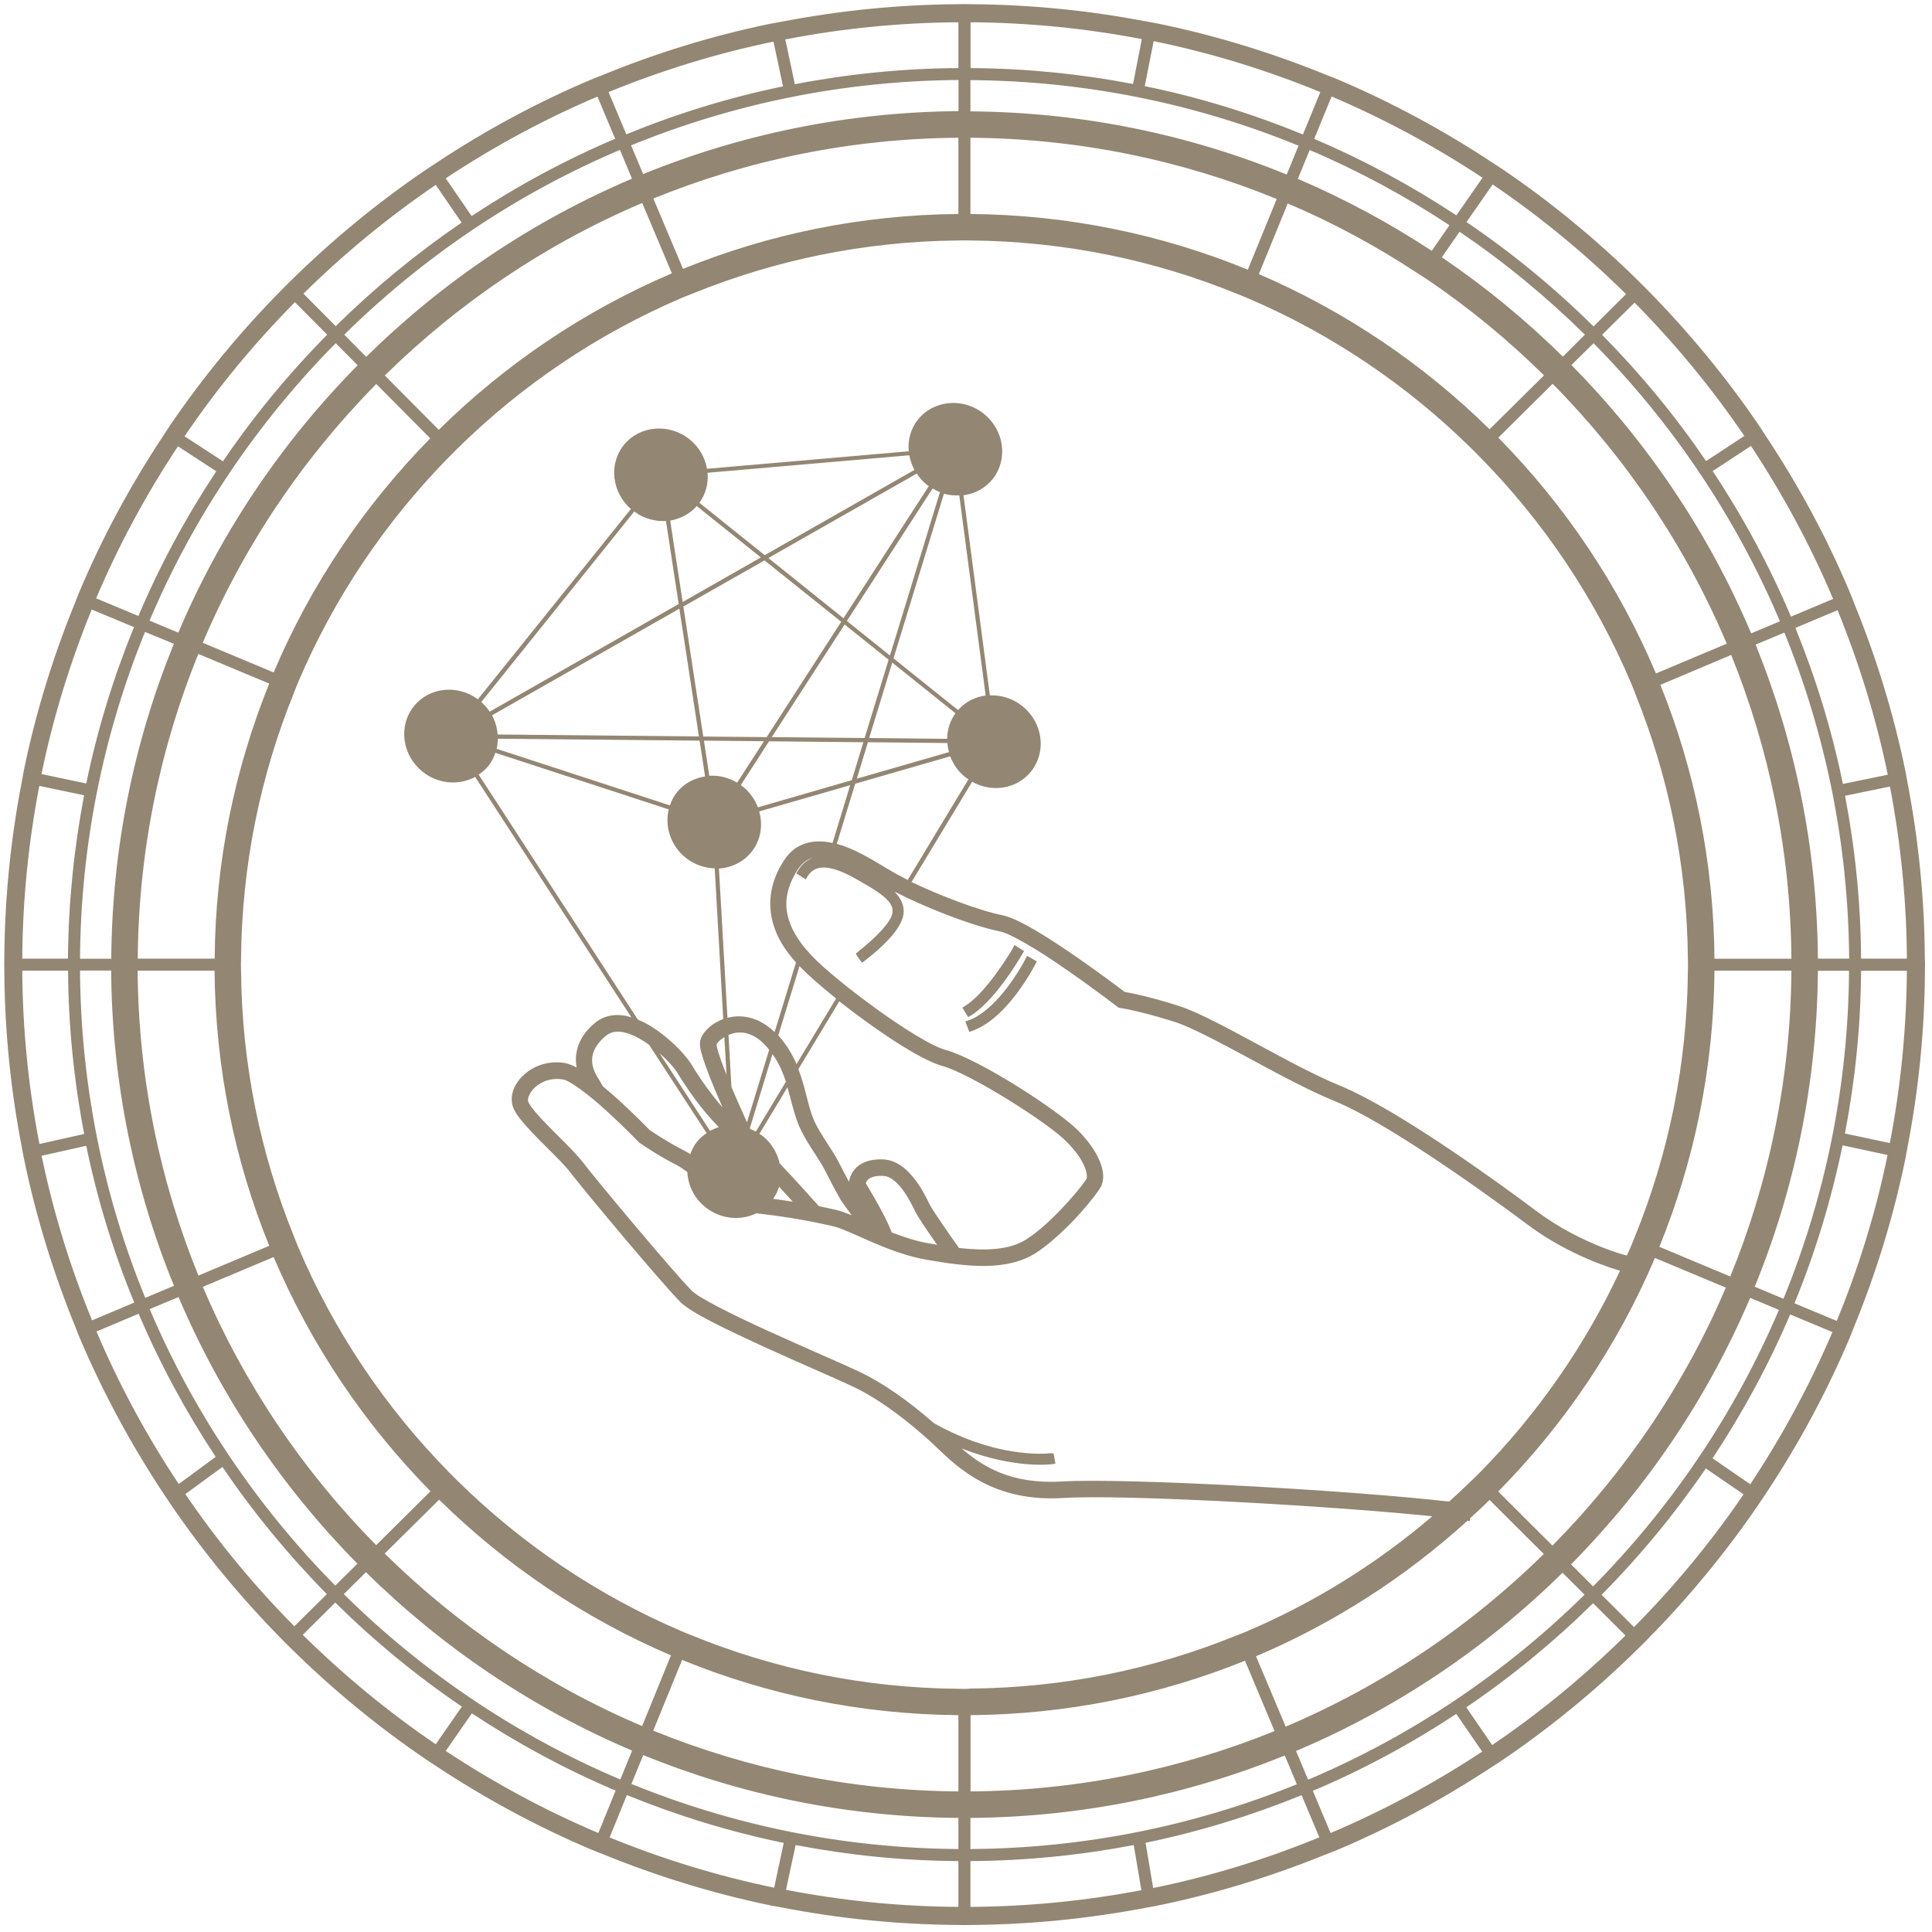 <?xml version="1.0" encoding="utf-8"?>
<!-- Generator: Adobe Illustrator 23.0.1, SVG Export Plug-In . SVG Version: 6.00 Build 0)  -->
<svg version="1.1" id="Layer_1" xmlns="http://www.w3.org/2000/svg" xmlns:xlink="http://www.w3.org/1999/xlink" x="0px" y="0px"
	 viewBox="0 0 170 170" style="enable-background:new 0 0 170 170;" xml:space="preserve">
<style type="text/css">
	.st0{fill:#938673;}
</style>
<g>
	<path class="st0" d="M169.37,84.35c-0.03-5.28-0.56-10.45-1.52-15.46c-0.07-0.35-0.12-0.7-0.19-1.04
		c-1.05-5.11-2.58-10.04-4.51-14.77c-0.13-0.33-0.25-0.66-0.39-0.99c-2.03-4.82-4.51-9.4-7.37-13.71c-0.19-0.29-0.38-0.59-0.58-0.89
		c-2.92-4.3-6.23-8.3-9.86-11.99c-0.25-0.25-0.5-0.5-0.75-0.75c-3.68-3.63-7.68-6.93-11.96-9.84c-0.29-0.2-0.59-0.38-0.89-0.58
		c-4.28-2.83-8.82-5.29-13.59-7.32c-0.32-0.14-0.66-0.26-0.98-0.39C112,4.67,107,3.12,101.82,2.06c-0.34-0.07-0.7-0.12-1.04-0.19
		C95.79,0.92,90.65,0.4,85.39,0.37c-0.17,0-0.35-0.01-0.52-0.01c-0.18,0-0.36,0.01-0.54,0.01C79.02,0.4,73.82,0.94,68.77,1.91
		c-0.35,0.07-0.7,0.12-1.04,0.19c-5.12,1.06-10.06,2.59-14.8,4.54c-0.33,0.13-0.66,0.25-0.98,0.39c-4.79,2.03-9.34,4.5-13.63,7.35
		c-0.29,0.2-0.59,0.38-0.88,0.58c-4.25,2.89-8.21,6.16-11.86,9.75c-0.25,0.25-0.5,0.49-0.75,0.75c-3.66,3.7-6.99,7.73-9.92,12.05
		c-0.2,0.29-0.38,0.59-0.58,0.89c-2.84,4.29-5.31,8.85-7.33,13.64c-0.14,0.32-0.26,0.66-0.39,0.98c-1.93,4.73-3.46,9.66-4.51,14.76
		c-0.07,0.34-0.12,0.7-0.19,1.04c-0.97,5.03-1.5,10.22-1.53,15.53c0,0.17-0.01,0.35-0.01,0.52c0,0.18,0.01,0.36,0.01,0.54
		c0.03,5.33,0.57,10.54,1.55,15.6c0.07,0.35,0.12,0.7,0.2,1.04c1.06,5.1,2.59,10.03,4.52,14.75c0.13,0.33,0.25,0.66,0.39,0.98
		c2.05,4.83,4.55,9.42,7.42,13.75c0.2,0.29,0.39,0.59,0.59,0.88c2.89,4.23,6.15,8.18,9.73,11.81c0.25,0.25,0.5,0.5,0.75,0.75
		c3.66,3.62,7.65,6.91,11.92,9.82c0.29,0.2,0.59,0.39,0.88,0.58c4.32,2.86,8.91,5.35,13.73,7.39c0.32,0.14,0.66,0.26,0.99,0.39
		c4.72,1.93,9.65,3.45,14.74,4.51c0.34,0.07,0.7,0.12,1.04,0.19c5.03,0.97,10.21,1.5,15.51,1.53c0.18,0,0.36,0.01,0.54,0.01
		c0.18,0,0.35-0.01,0.52-0.01c5.22-0.03,10.33-0.55,15.3-1.49c0.35-0.07,0.7-0.12,1.04-0.19c5.18-1.05,10.18-2.6,14.98-4.55
		c0.33-0.13,0.66-0.25,0.99-0.39c4.78-2.02,9.33-4.49,13.62-7.32c0.29-0.19,0.6-0.38,0.89-0.58c4.28-2.91,8.28-6.2,11.95-9.82
		c0.25-0.25,0.5-0.49,0.75-0.75c3.62-3.66,6.91-7.65,9.82-11.91c0.2-0.29,0.39-0.59,0.59-0.88c2.86-4.3,5.34-8.87,7.38-13.67
		c0.14-0.32,0.26-0.66,0.39-0.98c1.96-4.77,3.5-9.74,4.56-14.9c0.07-0.34,0.12-0.7,0.19-1.04c0.97-5.02,1.5-10.2,1.53-15.49
		c0-0.18,0.01-0.36,0.01-0.54C169.39,84.7,169.38,84.53,169.37,84.35z M166.11,68.17l-3.95,0.81c-0.97-4.75-2.39-9.33-4.18-13.73
		l3.71-1.56C163.58,58.33,165.08,63.16,166.11,68.17z M110.52,145.74c6.88-2.92,13.15-6.98,18.61-11.93l0.2,0.03l0.02-0.24
		c0.58-0.53,1.16-1.06,1.72-1.62l4.77,4.76c-6.5,6.39-14.19,11.58-22.71,15.19L110.52,145.74z M112.15,152.32
		c-8.28,3.36-17.3,5.24-26.75,5.31v-6.71c8.53-0.07,16.67-1.77,24.15-4.79L112.15,152.32z M137.52,31.38
		c-3.27-3.22-6.83-6.15-10.65-8.74l1.56-2.25c3.95,2.68,7.64,5.72,11.03,9.06L137.52,31.38z M140.22,30.2
		c6.91,7,12.51,15.28,16.4,24.47l-2.53,1.06c-3.75-8.86-9.15-16.86-15.82-23.61L140.22,30.2z M125.98,22.07
		c-3.71-2.44-7.65-4.57-11.78-6.33l1.04-2.54c4.32,1.84,8.43,4.06,12.3,6.62L125.98,22.07z M124.65,23.99
		c0.3,0.19,0.6,0.38,0.89,0.57c3.7,2.5,7.15,5.34,10.32,8.47l-4.79,4.74c-5.82-5.72-12.69-10.38-20.3-13.65l2.54-6.22
		C117.29,19.59,121.08,21.64,124.65,23.99z M136.62,33.77c6.46,6.54,11.69,14.28,15.32,22.87l-6.23,2.62
		c-3.29-7.79-8.03-14.82-13.87-20.75L136.62,33.77z M152.33,57.63c3.35,8.27,5.23,17.28,5.3,26.73h-6.77
		c-0.07-8.51-1.75-16.64-4.76-24.1L152.33,57.63z M157.63,85.41c-0.07,9.51-1.98,18.59-5.38,26.91l-6.24-2.61
		c3.06-7.52,4.78-15.71,4.85-24.3H157.63z M151.86,113.3c-3.63,8.52-8.84,16.21-15.26,22.7l-4.77-4.76
		c5.8-5.88,10.51-12.84,13.79-20.55L151.86,113.3z M62.8,90.4L62.8,90.4L62.8,90.4L62.8,90.4z M61.31,44.53l5.64,4.52l-6.88,3.92
		l-1.1-7.16C59.86,45.65,60.69,45.23,61.31,44.53z M82.71,43.3l-4.4,14.38l-3.79-3.04l7.54-11.66
		C82.27,43.11,82.48,43.21,82.71,43.3z M65.36,69.21c-0.06-0.05-0.12-0.08-0.18-0.12l2.49-3.86l8.3,0.08l-1.02,3.34l-8.26,2.39
		C66.42,70.35,65.99,69.71,65.36,69.21z M67.91,64.86l6.41-9.91l3.87,3.1l-2.11,6.89L67.91,64.86z M76.37,65.31l6.99,0.07
		c0.02,0.27,0.07,0.54,0.14,0.8l-8.11,2.34L76.37,65.31z M83.34,65.01l-6.86-0.07l2.03-6.64l5.56,4.46
		C83.59,63.44,83.35,64.22,83.34,65.01z M81.55,42.65c0.06,0.05,0.12,0.08,0.18,0.12L74.22,54.4l-6.61-5.3l13.06-7.43
		C80.91,42.03,81.19,42.37,81.55,42.65z M74.02,54.71l-6.56,10.15l-5.58-0.05l-1.75-11.44l7.14-4.06L74.02,54.71z M61.5,64.8
		l-17.71-0.17c-0.05-0.58-0.21-1.16-0.49-1.69l16.48-9.38L61.5,64.8z M43.81,65l17.75,0.17l0.48,3.15c-0.95,0.15-1.84,0.6-2.47,1.39
		c-0.29,0.36-0.48,0.75-0.62,1.16L43.7,65.89C43.77,65.6,43.8,65.3,43.81,65z M61.94,65.17l5.28,0.05l-2.36,3.65
		c-0.76-0.46-1.61-0.66-2.45-0.61L61.94,65.17z M66.12,74.97c0.83-1.03,1.03-2.36,0.68-3.57l8.01-2.31l-1.55,5.08
		c-1.15-0.25-2.3-0.19-3.33,0.51c-0.35,0.26-0.66,0.6-0.94,1.02c-1.73,2.64-1.61,5.54,0.36,8.15c0.21,0.28,0.44,0.56,0.69,0.84
		l-1.88,6.13c-1.34-1.31-2.88-1.6-4.15-1.26l-0.75-13.13C64.36,76.35,65.4,75.86,66.12,74.97z M76.18,104.11
		c0.06-0.16,0.14-0.28,0.28-0.38c0.27-0.2,0.7-0.29,1.28-0.26c0.53,0.02,1.14,0.47,1.72,1.26c0.49,0.67,0.85,1.42,1.05,1.82
		l0.04,0.09c0.2,0.39,0.84,1.37,1.91,2.89c-0.26-0.04-0.53-0.09-0.8-0.14c-0.94-0.16-1.96-0.47-3.2-0.95
		C78.12,107.51,77.35,106.05,76.18,104.11C76.18,104.11,76.18,104.11,76.18,104.11z M64.1,91.07c0.83-0.36,2.05-0.43,3.35,1.02
		c0.09,0.1,0.15,0.19,0.23,0.29l-1.95,6.37c-0.33-0.73-0.73-1.61-1.11-2.5c-0.09-0.21-0.17-0.41-0.26-0.61L64.1,91.07z M63.93,94.58
		c-0.19-0.47-0.35-0.9-0.48-1.26c-0.16-0.46-0.27-0.8-0.34-1.06c-0.03-0.12-0.05-0.23-0.07-0.34c0.04-0.08,0.2-0.32,0.48-0.52
		c0.07-0.05,0.14-0.09,0.22-0.14L63.93,94.58z M68.55,104.42c0.43,0.46,0.84,0.91,1.21,1.32c-0.61-0.1-1.19-0.18-1.73-0.25
		C68.26,105.15,68.44,104.79,68.55,104.42z M67.11,99.96c-0.09-0.07-0.19-0.12-0.29-0.19l2.47-4.1c0.09,0.33,0.18,0.66,0.27,1
		c0.21,0.79,0.42,1.61,0.75,2.41c0.37,0.85,0.9,1.68,1.38,2.41c0.33,0.5,0.64,0.98,0.85,1.4c0.77,1.52,1.44,2.71,1.45,2.72
		c0.01,0.01,0.11,0.15,0.26,0.37c0.17,0.24,0.42,0.58,0.69,0.95c-0.49-0.2-0.9-0.35-1.26-0.44c-0.54-0.13-1.09-0.25-1.63-0.36
		c-0.59-0.67-1.99-2.23-3.45-3.77C68.4,101.47,67.91,100.6,67.11,99.96z M67.97,92.75c0.57,0.8,0.92,1.61,1.18,2.44l-2.64,4.38
		c-0.16-0.09-0.33-0.16-0.5-0.23c-0.01-0.02-0.02-0.05-0.03-0.07L67.97,92.75z M61.13,96.68c0.72,0.98,1.43,1.8,2.12,2.5
		c-0.27,0.08-0.52,0.19-0.77,0.33l-4.45-6.84c0.6,0.53,1.11,1.08,1.42,1.5c0.07,0.09,0.11,0.17,0.15,0.22
		C59.86,94.82,60.4,95.68,61.13,96.68z M62.18,99.71c-0.31,0.21-0.61,0.45-0.85,0.76c-0.27,0.33-0.45,0.7-0.59,1.09
		c-0.19-0.13-0.38-0.24-0.56-0.33c-1.34-0.68-2.57-1.5-3.01-1.79c-0.32-0.33-1.48-1.51-2.82-2.73c-0.37-0.33-0.83-0.73-1.3-1.12
		l-0.23-0.4c-0.05-0.06-0.08-0.15-0.13-0.22c-0.96-1.42-0.75-2.68,0.62-3.83l0.09-0.06c0.88-0.67,2.2-0.11,3.16,0.48
		c0.19,0.11,0.37,0.24,0.56,0.38L62.18,99.71z M82.92,93.8c2.36,0.62,9.29,4.97,10.95,6.68c0.34,0.34,0.63,0.68,0.89,1.03
		c0.88,1.16,0.93,2.01,0.85,2.19c-0.19,0.44-2.61,3.41-4.76,4.98c-0.15,0.11-0.29,0.21-0.43,0.3c-1.32,0.89-3.19,1.15-6.04,0.83
		c-0.83-1.17-2.34-3.34-2.55-3.78l-0.07-0.13c-0.21-0.43-0.6-1.24-1.17-2.01c-0.89-1.19-1.82-1.81-2.84-1.87
		c-0.91-0.04-1.64,0.13-2.18,0.53c-0.64,0.48-0.81,1.11-0.86,1.44c-0.25-0.45-0.56-1.05-0.9-1.71c-0.27-0.53-0.63-1.08-0.98-1.62
		c-0.45-0.7-0.92-1.42-1.21-2.1c-0.27-0.63-0.46-1.35-0.65-2.1c-0.19-0.75-0.4-1.56-0.72-2.38l3.6-5.97
		C76.92,90.52,80.85,93.21,82.92,93.8z M70.43,85.1c0.7,0.72,1.83,1.71,3.14,2.76l-3.48,5.77c-0.27-0.61-0.6-1.23-1.05-1.84
		c-0.16-0.21-0.33-0.43-0.52-0.64c-0.01-0.02-0.03-0.03-0.04-0.04l1.87-6.1C70.37,85.03,70.4,85.07,70.43,85.1z M129.42,130.34
		c-0.62,0.61-1.26,1.2-1.91,1.79c-8.19-0.96-28.27-2.11-34.12-1.77c-4.44,0.26-6.97-1.34-8.77-2.91c4.64,1.84,7.97,1.39,8,1.38
		l0.25-0.04l-0.16-0.87l-0.2-0.06l-0.06,0.01c-0.23,0.03-1.48,0.15-3.43-0.17c-2.3-0.38-4.62-1.22-6.84-2.47
		c-2.32-2.03-4.51-3.54-6.5-4.5c-0.67-0.32-1.87-0.85-3.26-1.46c-1.4-0.62-3.03-1.34-4.64-2.07c-3.69-1.67-6.4-3.09-6.9-3.62
		c-1.52-1.51-8.44-9.79-9.56-11.27c-0.51-0.66-1.37-1.53-2.21-2.36c-0.89-0.89-1.81-1.81-2.31-2.49c-0.21-0.28-0.3-0.48-0.33-0.55
		c-0.08-0.22,0.14-0.92,0.83-1.42c0.63-0.46,1.42-0.64,2.23-0.51c0.54,0.06,2.24,1.29,3.87,2.8c1.51,1.37,2.77,2.68,2.82,2.73
		l0.09,0.07c0.38,0.26,1.72,1.17,3.24,1.94c0.27,0.14,0.6,0.36,0.93,0.61c0.06,1.15,0.59,2.29,1.59,3.09
		c1.33,1.07,3.09,1.22,4.48,0.54c1.71,0.19,4.26,0.54,6.83,1.16c0.52,0.12,1.32,0.48,2.25,0.89c1.64,0.73,3.69,1.64,5.81,2.02
		c3.68,0.64,7.19,1.07,9.78-0.63c0.17-0.11,0.33-0.22,0.49-0.34c2.42-1.8,4.8-4.71,5.2-5.52c0.4-0.93,0.05-2.21-1.02-3.68
		c-0.3-0.4-0.64-0.8-1.03-1.19c-1.85-1.84-8.66-6.24-11.63-7.08c-2.36-0.61-9.63-6-11.8-8.29c-0.37-0.4-0.68-0.76-0.95-1.12
		c-1.62-2.24-1.71-4.24-0.29-6.47c0.19-0.28,0.39-0.5,0.61-0.67c0.22-0.18,0.47-0.29,0.75-0.35c-0.22,0.07-0.44,0.18-0.64,0.33
		c-0.28,0.2-0.52,0.48-0.72,0.82l-0.12,0.21l0.83,0.53l0.13-0.22c0.14-0.23,0.29-0.41,0.48-0.54c0.75-0.57,2.1-0.29,4.02,0.84
		l0.06,0.03c1.08,0.62,2.19,1.26,2.68,1.92c0.25,0.35,0.32,0.64,0.24,1c-0.15,0.72-1.28,1.96-3,3.33l-0.2,0.16l0.08,0.18l0.46,0.63
		l0.26-0.19l0.04-0.03c1.33-1.03,2.98-2.53,3.31-3.84c0.15-0.62,0-1.25-0.42-1.81c-0.1-0.13-0.21-0.26-0.33-0.39
		c2.44,1.28,6.59,2.95,9.28,3.51c0.86,0.16,3.2,1.51,5.96,3.44c1.92,1.33,3.63,2.62,4.33,3.15l0.15,0.12l0.19,0.03
		c0.02,0,1.65,0.24,4.69,1.2c1.5,0.47,3.98,1.81,6.61,3.22c2.57,1.39,5.23,2.83,7.55,3.78c5.33,2.19,15.78,9.98,16.95,10.86
		c3.62,2.71,7.46,3.86,8.13,4.05c-3.1,6.63-7.3,12.65-12.38,17.8C129.93,129.85,129.68,130.1,129.42,130.34z M79.16,77.05
		c-0.4-0.2-0.89-0.49-1.4-0.8c-1.21-0.73-2.67-1.6-4.13-2l1.62-5.29l8.36-2.41c0.26,0.69,0.7,1.33,1.32,1.83
		c0.09,0.07,0.19,0.12,0.29,0.19l-5.35,8.86C79.62,77.29,79.37,77.17,79.16,77.05z M84.3,62.48l-5.68-4.55l4.44-14.49
		c0.44,0.13,0.9,0.17,1.35,0.15l2.32,17.61C85.81,61.32,84.95,61.75,84.3,62.48z M80.46,41.35l-13.17,7.5l-5.75-4.61
		c0.57-0.78,0.8-1.72,0.72-2.64l17.75-1.54C80.1,40.5,80.24,40.94,80.46,41.35z M55.81,45.01c0.84,0.62,1.83,0.89,2.79,0.83
		l1.12,7.31l-16.63,9.47c-0.21-0.31-0.45-0.59-0.74-0.85L55.81,45.01z M42.97,67.4c0.29-0.36,0.48-0.75,0.62-1.16l15.25,4.98
		c-0.36,1.5,0.16,3.18,1.49,4.25c0.76,0.61,1.66,0.91,2.56,0.94l0.75,13.26c-0.34,0.13-0.66,0.29-0.94,0.49l-0.06,0.04
		c-0.56,0.43-0.9,0.87-1.03,1.38c-0.08,0.55,0.1,1.1,0.36,1.86l0.11,0.34c0.39,1.08,0.96,2.44,1.5,3.66
		c-0.52-0.59-0.96-1.16-1.29-1.61c-0.69-0.93-1.2-1.75-1.44-2.15c-0.06-0.11-0.15-0.23-0.24-0.36c-0.6-0.81-1.83-2.08-3.32-3.01
		c-0.4-0.25-0.78-0.44-1.16-0.59L42.12,68.16C42.43,67.95,42.72,67.71,42.97,67.4z M137.49,138.39l1.94,1.93
		c-6.96,6.85-15.2,12.42-24.33,16.28l-1.06-2.53C122.84,150.36,130.78,144.99,137.49,138.39z M138.24,137.65
		c6.63-6.71,12.02-14.65,15.76-23.45l2.53,1.06c-3.89,9.13-9.47,17.37-16.35,24.33L138.24,137.65z M154.4,113.22
		c3.52-8.59,5.49-17.98,5.56-27.8h2.74c-0.07,10.2-2.12,19.94-5.77,28.86L154.4,113.22z M159.96,84.35
		c-0.07-9.76-2.01-19.08-5.48-27.63l2.53-1.06c3.61,8.87,5.63,18.55,5.7,28.69H159.96z M161.3,52.7l-3.71,1.56
		c-1.9-4.5-4.22-8.78-6.89-12.81l3.37-2.21C156.87,43.48,159.31,47.98,161.3,52.7z M153.49,38.36l-3.37,2.21
		c-2.71-3.98-5.78-7.7-9.15-11.11l2.86-2.83C147.39,30.23,150.63,34.16,153.49,38.36z M143.08,25.88l-2.86,2.84
		c-3.44-3.39-7.17-6.47-11.18-9.18l2.3-3.31C135.55,19.08,139.47,22.32,143.08,25.88z M117.17,8.49c4.66,1.98,9.1,4.39,13.28,7.15
		l-2.3,3.31c-3.94-2.6-8.12-4.86-12.51-6.73L117.17,8.49z M101.51,3.62c5.08,1.04,9.98,2.56,14.67,4.48l-1.53,3.73
		c-4.46-1.82-9.11-3.27-13.92-4.25L101.51,3.62z M85.39,1.96c5.15,0.03,10.19,0.54,15.08,1.48l-0.77,3.95
		c-4.64-0.89-9.42-1.37-14.3-1.4V1.96z M85.39,7.05c10.2,0.07,19.94,2.11,28.87,5.77l-1.04,2.54c-8.6-3.52-17.99-5.49-27.83-5.56
		V7.05z M85.39,12.12c9.53,0.07,18.62,1.98,26.95,5.39l-2.54,6.22c-7.54-3.09-15.78-4.83-24.41-4.9V12.12z M84.33,1.96v4.03
		c-4.91,0.03-9.72,0.52-14.39,1.42L69.1,3.47C74.04,2.51,79.13,1.99,84.33,1.96z M31.47,32.14c-6.64,6.73-12.04,14.69-15.78,23.53
		l-2.53-1.06c3.88-9.17,9.48-17.43,16.38-24.41L31.47,32.14z M30.29,29.45c6.94-6.84,15.16-12.4,24.26-16.26l1.06,2.53
		c-8.77,3.73-16.69,9.08-23.39,15.68L30.29,29.45z M15.3,56.65c-3.49,8.57-5.44,17.91-5.51,27.71H7.04
		c0.07-10.17,2.1-19.87,5.72-28.76L15.3,56.65z M9.78,85.41c0.07,9.8,2.03,19.16,5.53,27.73l-2.53,1.06
		c-3.64-8.9-5.67-18.62-5.74-28.8H9.78z M15.71,114.13c3.74,8.81,9.12,16.75,15.74,23.46l-1.95,1.93
		c-6.87-6.96-12.45-15.2-16.33-24.33L15.71,114.13z M32.2,138.34c6.7,6.6,14.63,11.97,23.42,15.7l-1.04,2.54
		c-9.13-3.87-17.37-9.44-24.33-16.31L32.2,138.34z M33.85,136.7l4.79-4.74c5.85,5.75,12.75,10.43,20.4,13.7l-2.54,6.22
		C48.01,148.27,40.34,143.09,33.85,136.7z M33.1,135.96c-6.42-6.5-11.63-14.2-15.25-22.73l6.23-2.62c3.28,7.73,8,14.71,13.8,20.61
		L33.1,135.96z M17.46,112.24c-3.38-8.3-5.28-17.35-5.35-26.83h6.77c0.07,8.55,1.77,16.72,4.81,24.21L17.46,112.24z M18.89,84.35
		h-6.77c0.07-9.47,1.96-18.52,5.33-26.81l6.24,2.61C20.66,67.64,18.95,75.8,18.89,84.35z M17.84,56.56
		c3.62-8.55,8.84-16.26,15.27-22.77l4.75,4.78c-5.8,5.9-10.51,12.87-13.78,20.6L17.84,56.56z M33.86,33.04
		c6.49-6.38,14.15-11.57,22.65-15.18l2.61,6.19c-7.69,3.28-14.64,7.98-20.51,13.77L33.86,33.04z M57.49,17.47
		c8.3-3.38,17.35-5.28,26.84-5.35v6.71c-8.56,0.07-16.74,1.78-24.23,4.83L57.49,17.47z M56.59,15.32l-1.06-2.53
		c8.91-3.64,18.62-5.68,28.81-5.75v2.74C74.53,9.86,65.17,11.82,56.59,15.32z M68.06,3.66l0.84,3.94
		c-4.77,0.98-9.38,2.41-13.79,4.22L53.55,8.1C58.2,6.2,63.04,4.7,68.06,3.66z M52.57,8.5l1.56,3.71c-4.43,1.88-8.65,4.17-12.63,6.8
		l-2.28-3.32C43.42,12.91,47.88,10.49,52.57,8.5z M38.34,16.27l2.28,3.32c-3.97,2.7-7.67,5.75-11.08,9.11l-2.84-2.86
		C30.28,22.31,34.17,19.11,38.34,16.27z M25.95,26.59l2.84,2.86c-3.38,3.42-6.46,7.15-9.17,11.14l-3.38-2.2
		C19.11,34.15,22.37,30.21,25.95,26.59z M15.66,39.27l3.37,2.2c-2.65,4.01-4.96,8.26-6.85,12.73l-3.72-1.55
		C10.45,47.95,12.87,43.48,15.66,39.27z M8.07,53.63l3.72,1.55c-1.8,4.41-3.22,9-4.2,13.76l-3.94-0.83
		C4.68,63.1,6.18,58.27,8.07,53.63z M3.46,69.15l3.94,0.83c-0.89,4.66-1.38,9.46-1.42,14.37H1.96C1.99,79.16,2.51,74.08,3.46,69.15z
		 M1.96,85.41h4.03c0.03,4.91,0.52,9.71,1.42,14.37l-3.94,0.88C2.51,95.72,1.99,90.62,1.96,85.41z M3.66,101.7l3.93-0.88
		c0.98,4.77,2.41,9.38,4.22,13.8l-3.71,1.56C6.2,111.55,4.7,106.71,3.66,101.7z M8.49,117.16l3.71-1.56
		c1.88,4.42,4.16,8.63,6.78,12.59l-3.25,2.39C12.92,126.36,10.49,121.88,8.49,117.16z M16.31,131.47l3.26-2.39
		c2.72,4,5.8,7.75,9.19,11.19l-2.86,2.83C22.36,139.53,19.15,135.64,16.31,131.47z M26.64,143.85l2.86-2.84
		c3.42,3.38,7.15,6.45,11.14,9.16l-2.3,3.31C34.15,150.63,30.24,147.4,26.64,143.85z M52.65,161.29c-4.72-2-9.2-4.43-13.43-7.22
		l2.3-3.31c3.98,2.63,8.21,4.92,12.65,6.8L52.65,161.29z M68.12,166.1c-5.01-1.03-9.84-2.53-14.48-4.42l1.52-3.73
		c4.42,1.8,9.03,3.23,13.8,4.21L68.12,166.1z M84.33,167.79c-5.18-0.03-10.25-0.55-15.17-1.5l0.85-3.94
		c4.65,0.89,9.43,1.38,14.32,1.41V167.79z M84.33,162.7c-10.17-0.07-19.87-2.1-28.77-5.73l1.04-2.54c8.57,3.5,17.93,5.46,27.73,5.53
		V162.7z M84.33,157.63c-9.49-0.07-18.55-1.97-26.85-5.35l2.54-6.22c7.52,3.07,15.72,4.79,24.31,4.86V157.63z M84.87,148.61
		c-0.18,0-0.36-0.01-0.54-0.01c-8.28-0.07-16.18-1.73-23.43-4.69c-0.33-0.13-0.66-0.26-0.98-0.4c-7.36-3.15-14-7.65-19.63-13.18
		c-0.25-0.25-0.5-0.5-0.75-0.75c-5.6-5.69-10.15-12.42-13.31-19.87c-0.14-0.32-0.26-0.66-0.39-0.98
		c-2.92-7.21-4.56-15.07-4.63-23.31c0-0.18-0.01-0.36-0.01-0.54c0-0.17,0.01-0.35,0.01-0.52c0.07-8.23,1.7-16.09,4.62-23.31
		c0.13-0.33,0.25-0.66,0.39-0.98c3.15-7.44,7.69-14.16,13.28-19.85c0.25-0.25,0.5-0.5,0.75-0.75c5.66-5.58,12.36-10.11,19.77-13.27
		c0.32-0.14,0.66-0.26,0.98-0.39c7.22-2.93,15.09-4.58,23.33-4.65c0.18,0,0.36-0.01,0.54-0.01c0.18,0,0.35,0.01,0.52,0.01
		c8.32,0.07,16.25,1.74,23.52,4.72c0.33,0.13,0.66,0.26,0.98,0.4c7.32,3.14,13.93,7.62,19.53,13.13c0.25,0.25,0.5,0.49,0.75,0.75
		c5.64,5.72,10.21,12.5,13.38,20.02c0.14,0.32,0.26,0.66,0.39,0.99c2.89,7.18,4.51,15.01,4.58,23.2c0,0.17,0.01,0.35,0.01,0.52
		c0,0.18-0.01,0.36-0.01,0.54c-0.07,8.27-1.72,16.16-4.67,23.4c-0.13,0.33-0.26,0.66-0.4,0.98c-0.09,0.22-0.2,0.44-0.3,0.66
		l-0.22-0.05c-0.01,0-0.99-0.26-2.43-0.86c-1.34-0.56-3.33-1.52-5.26-2.96c-2.73-2.05-12.06-8.89-17.28-11.05
		c-2.21-0.9-4.79-2.3-7.3-3.66c-2.71-1.46-5.27-2.85-6.97-3.39c-2.49-0.79-4.1-1.11-4.73-1.22c-0.68-0.52-2.36-1.77-4.23-3.07
		c-2.37-1.63-5-3.34-6.5-3.67c-2.16-0.44-5.64-1.78-8.02-2.93l5.33-8.82c1.74,0.98,3.94,0.64,5.18-0.9
		c1.39-1.73,1.05-4.31-0.76-5.76c-0.85-0.68-1.87-0.98-2.86-0.94l-2.32-17.61c0.98-0.13,1.9-0.6,2.55-1.41
		c1.39-1.73,1.05-4.31-0.76-5.76c-1.81-1.45-4.4-1.22-5.79,0.5c-0.65,0.81-0.91,1.81-0.82,2.8l-17.75,1.54
		c-0.17-0.98-0.69-1.91-1.53-2.59c-1.81-1.45-4.4-1.22-5.79,0.5c-1.35,1.68-1.05,4.16,0.62,5.63L42.05,61.53
		c-1.8-1.32-4.28-1.07-5.63,0.61c-1.39,1.73-1.05,4.31,0.76,5.76c1.38,1.11,3.22,1.23,4.63,0.46l13.74,21.15
		c-1.16-0.35-2.2-0.23-3.05,0.38l-0.09,0.07c-1.71,1.38-1.86,2.92-1.67,3.97c-0.38-0.2-0.72-0.33-1.02-0.39
		c-1.19-0.2-2.35,0.07-3.29,0.76c-1.1,0.83-1.6,1.94-1.33,2.99c0.11,0.36,0.3,0.67,0.56,1.02c0.61,0.81,1.59,1.8,2.55,2.75
		c0.81,0.81,1.58,1.57,1.98,2.11l0,0c1.25,1.64,8.1,9.82,9.7,11.42c0.99,0.96,4.04,2.4,7.34,3.92c1.57,0.71,3.17,1.42,4.55,2.03
		c1.44,0.63,2.67,1.18,3.32,1.49c2.58,1.23,5.14,3.33,6.83,4.87c0.17,0.16,0.35,0.33,0.55,0.52c1.87,1.79,5,4.77,11.05,4.39
		c5.35-0.34,23.74,0.7,32.5,1.61c-4.89,4.17-10.41,7.62-16.4,10.16c-0.32,0.14-0.66,0.26-0.99,0.39
		c-7.19,2.91-15.03,4.54-23.24,4.61C85.22,148.6,85.05,148.61,84.87,148.61z M85.39,167.79v-4.03c4.91-0.03,9.71-0.52,14.37-1.41
		l0.67,3.97C95.55,167.25,90.53,167.76,85.39,167.79z M85.39,162.7v-2.74c9.77-0.07,19.1-2.02,27.66-5.49l1.06,2.53
		C105.23,160.61,95.54,162.63,85.39,162.7z M101.47,166.13l-0.67-3.98c4.75-0.98,9.33-2.4,13.73-4.19l1.56,3.71
		C111.41,163.59,106.53,165.1,101.47,166.13z M117.08,161.29l-1.56-3.71c4.43-1.87,8.64-4.15,12.62-6.77l2.28,3.32
		C126.21,156.9,121.76,159.31,117.08,161.29z M131.3,153.55l-2.28-3.32c4-2.71,7.73-5.78,11.16-9.16l2.85,2.84
		C139.42,147.47,135.5,150.7,131.3,153.55z M143.78,143.17l-2.85-2.84c3.38-3.42,6.45-7.14,9.17-11.12l3.32,2.28
		C150.57,135.67,147.34,139.58,143.78,143.17z M154.01,130.6l-3.32-2.28c2.64-3.99,4.94-8.22,6.83-12.66l3.72,1.55
		C159.23,121.92,156.8,126.39,154.01,130.6z M161.62,116.23l-3.72-1.55c1.82-4.45,3.24-9.1,4.23-13.9l3.96,0.85
		C165.06,106.67,163.54,111.56,161.62,116.23z M166.29,100.58l-3.95-0.84c0.89-4.65,1.39-9.43,1.42-14.32h4.03
		C167.75,90.59,167.24,95.66,166.29,100.58z M163.76,84.35c-0.03-4.9-0.52-9.68-1.41-14.33l3.95-0.81
		c0.94,4.91,1.46,9.97,1.49,15.14H163.76z"/>
	<path class="st0" d="M90.25,84.35c-0.01,0.03-1.61,3.15-3.77,4.74c-0.44,0.33-0.88,0.57-1.3,0.71l-0.24,0.08l0.35,0.92l0.23-0.08
		c0.51-0.18,1.01-0.45,1.55-0.84c2.08-1.54,3.6-4.21,4.04-5.05l0.12-0.24l-0.86-0.48L90.25,84.35z"/>
	<path class="st0" d="M85.41,89.37c0.13-0.07,0.25-0.16,0.37-0.25c1.89-1.4,3.69-4.33,4.17-5.17l0.16-0.27l-0.85-0.52l-0.19,0.37
		c-0.38,0.63-2.16,3.54-3.88,4.8c-0.1,0.07-0.19,0.14-0.29,0.2l-0.22,0.13l0.51,0.84L85.41,89.37z"/>
</g>
</svg>
